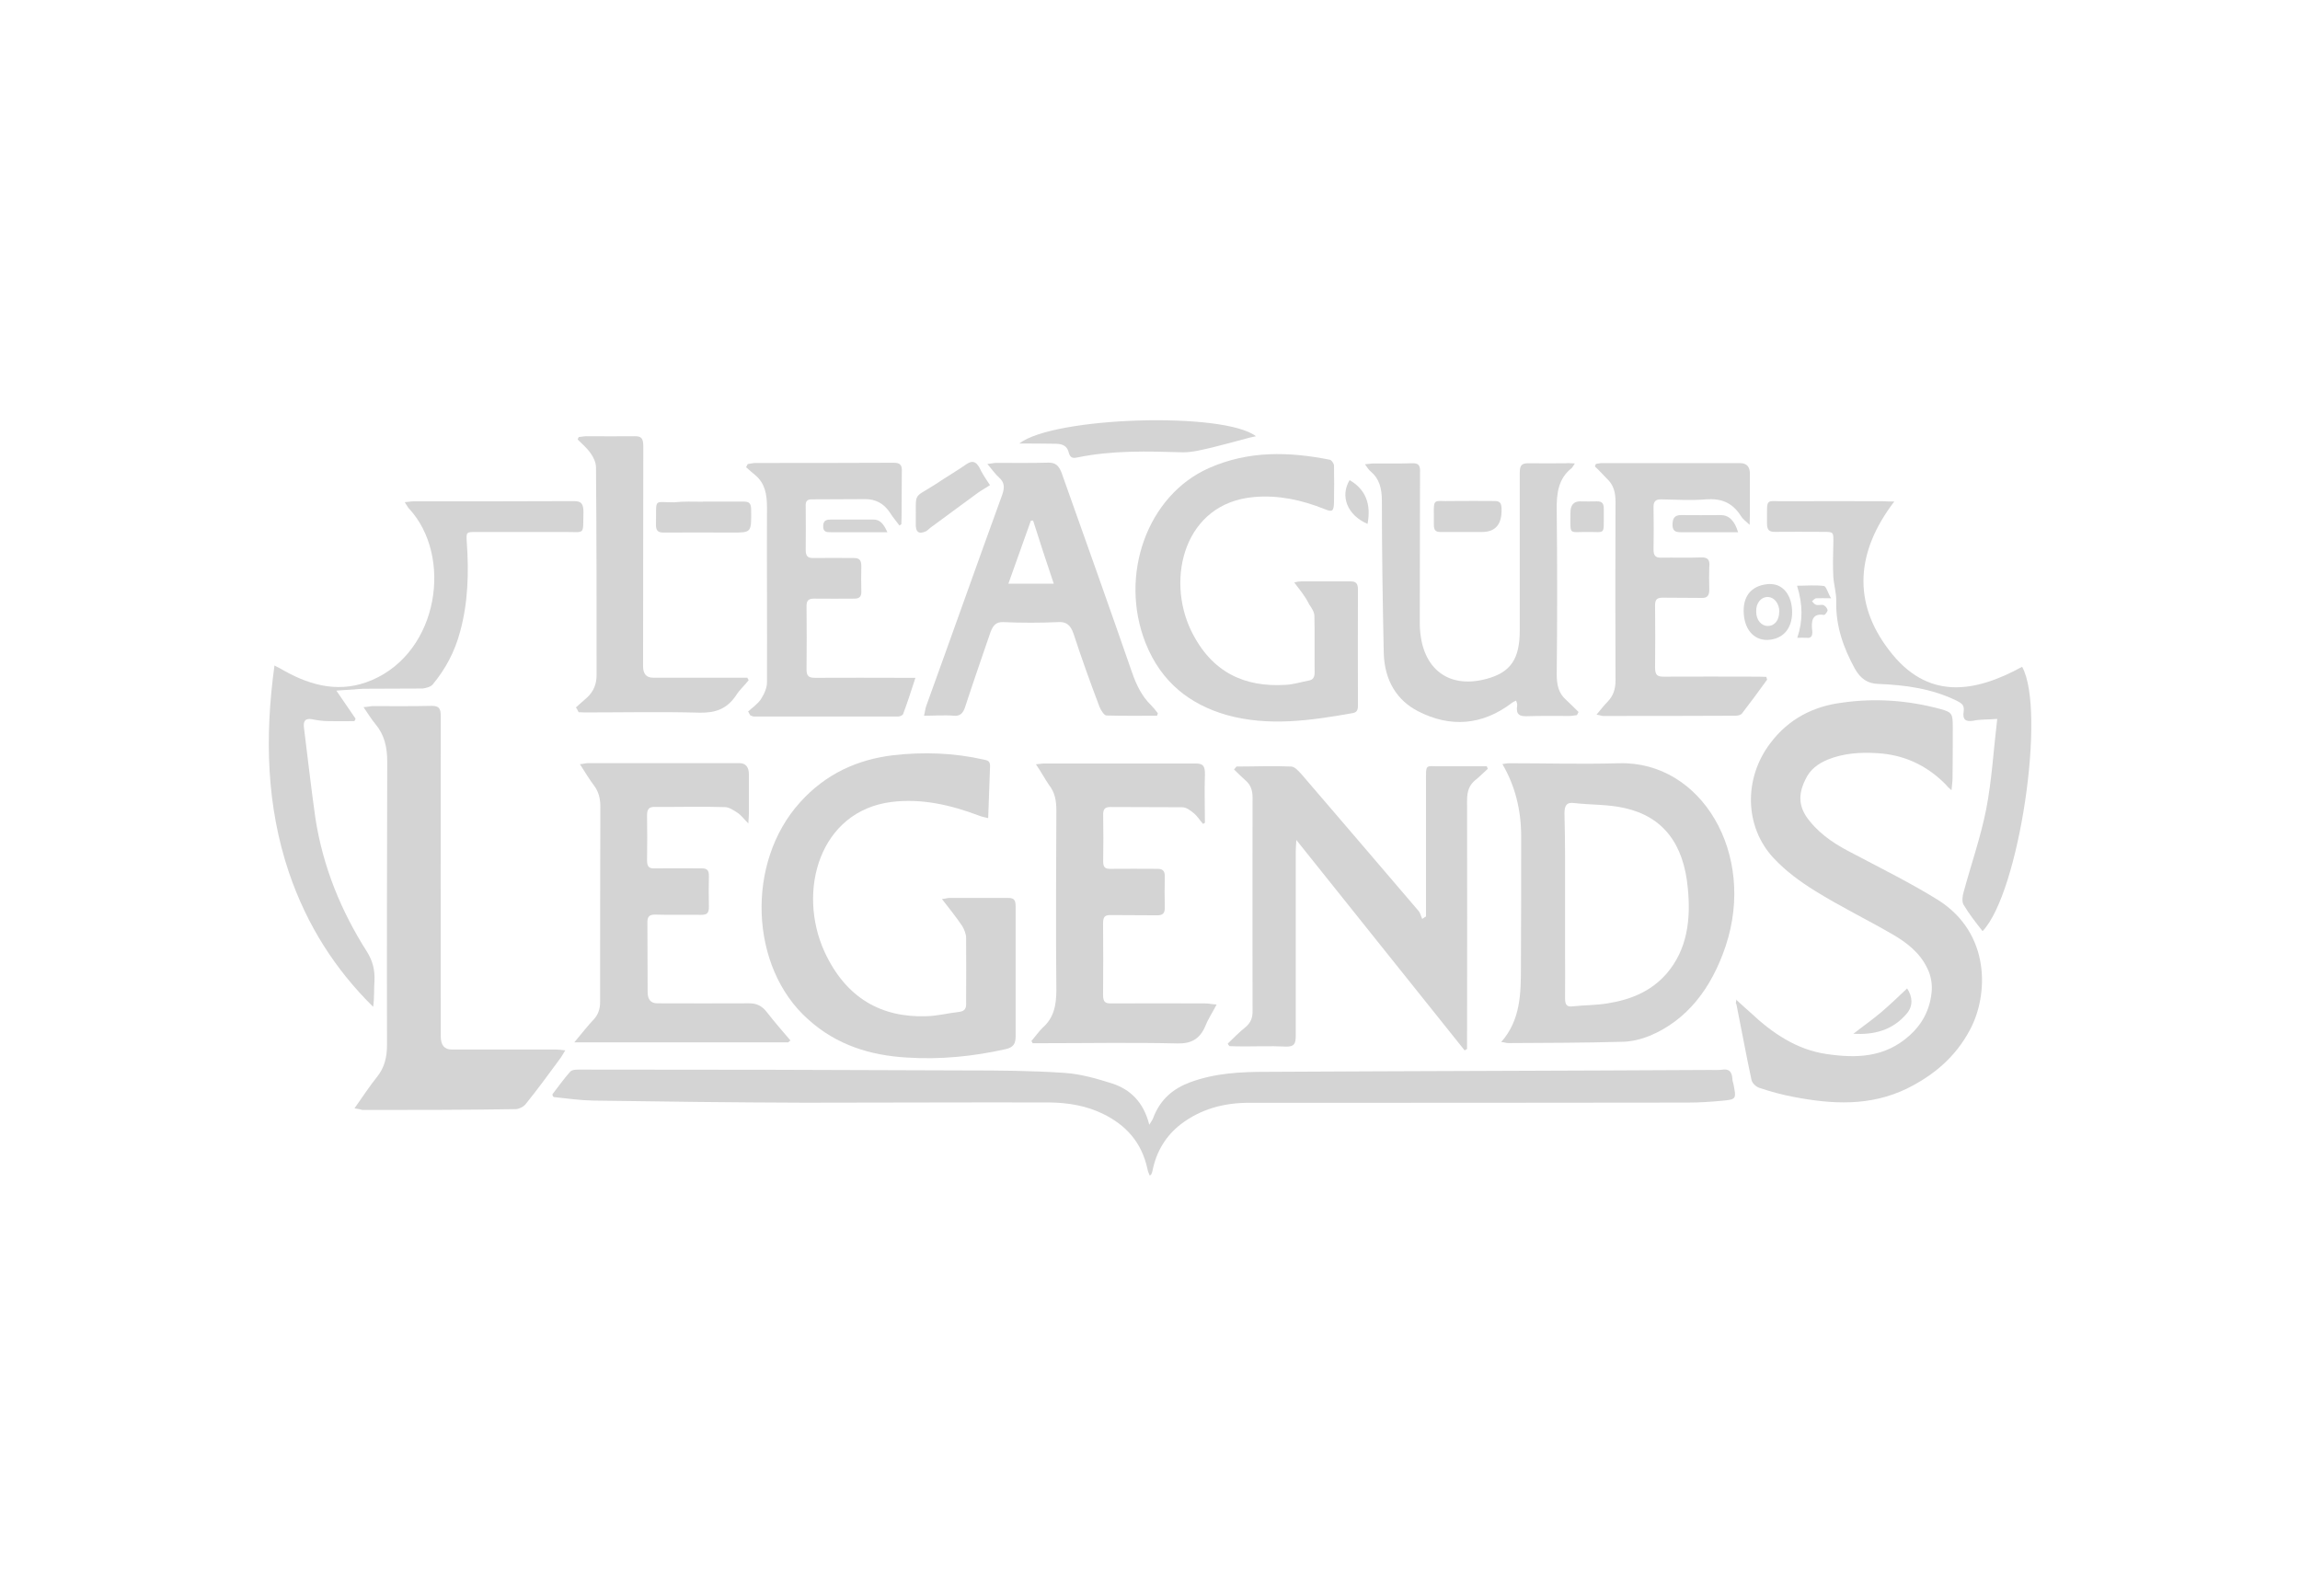 <?xml version="1.0" encoding="UTF-8"?>
<svg id="_Слой_1" data-name="Слой 1" xmlns="http://www.w3.org/2000/svg" viewBox="0 0 196 136">
    <defs>
        <style>
            .cls-1 {
            fill: #d4d4d4;
            }
        </style>
    </defs>
    <path class="cls-1"
        d="M147.93,85.18c.48,.44,.85,.78,1.24,1.12,1.9,1.79,3.96,3.16,6.46,3.53,2.52,.37,4.99,.34,7.12-1.6,1.03-.92,1.69-2.13,1.85-3.6,.09-.69-.05-1.49-.34-2.06-.66-1.42-1.85-2.29-3.09-3-2.15-1.24-4.35-2.31-6.46-3.62-1.26-.78-2.52-1.69-3.57-2.82-2.5-2.68-2.54-6.8-.3-9.76,1.6-2.15,3.76-3.18,6.11-3.48,2.82-.41,5.66-.21,8.45,.55,.96,.27,1.01,.41,1.01,1.53,0,1.44,0,2.91-.02,4.35,0,.3-.05,.62-.09,1.03-.25-.21-.37-.34-.5-.5-1.67-1.69-3.64-2.54-5.84-2.66-1.42-.09-2.84,0-4.21,.55-.8,.34-1.51,.82-1.92,1.74-.64,1.31-.53,2.38,.37,3.48,1.05,1.31,2.38,2.11,3.78,2.82,2.38,1.26,4.83,2.47,7.17,3.92,4.51,2.84,4.31,8.11,2.73,11.06-1.26,2.38-3.16,3.92-5.38,5.02-3.16,1.53-6.41,1.33-9.64,.71-.98-.18-1.99-.46-2.95-.78-.27-.09-.62-.41-.66-.71-.46-2.13-.85-4.31-1.28-6.43-.07,0-.05-.09,0-.39Z" />
    <path class="cls-1"
        d="M47.08,93.26c.5-.64,.96-1.31,1.51-1.92,.16-.18,.5-.18,.78-.18,10.99,0,21.98,.02,32.98,.07,2.79,0,5.56,.02,8.36,.21,1.4,.09,2.79,.5,4.12,.92,1.47,.5,2.61,1.53,3.11,3.5,.16-.27,.27-.41,.32-.55,.62-1.65,1.74-2.54,3.16-3.07,2.11-.78,4.28-.89,6.46-.89,12.59-.07,25.21-.09,37.83-.16,.34,0,.66,.02,1.03-.02,.53-.09,.85,.09,.89,.78,0,.16,.05,.27,.09,.44,.25,1.26,.25,1.31-.92,1.42-.98,.09-1.95,.16-2.95,.16-12.48,.02-24.96,.02-37.44,.02-2.06,0-4.05,.5-5.79,1.83-1.24,.96-2.06,2.27-2.4,3.92-.02,.11-.05,.21-.11,.34,0,.02-.05,.07-.14,.11-.05-.18-.16-.34-.18-.53-.5-2.36-1.9-3.8-3.78-4.72-1.44-.71-3-.96-4.56-.98-6.96-.02-13.95,.02-20.91,.02-6-.02-12-.09-17.98-.18-1.12-.02-2.24-.18-3.37-.3-.09-.07-.11-.16-.11-.23Z" />
    <path class="cls-1"
        d="M80.27,76.62c.3-.02,.46-.09,.62-.09h5.04c.46,0,.62,.16,.62,.71v11.08c0,.62-.18,.92-.78,1.08-2.82,.64-5.66,.92-8.52,.73-3.02-.18-5.93-1.03-8.38-3.25-4.99-4.42-5.34-13.37-.69-18.5,2.2-2.45,4.9-3.64,7.9-4.01,2.61-.3,5.2-.21,7.76,.37,.3,.07,.53,.09,.53,.55-.05,1.44-.11,2.89-.16,4.44-.3-.09-.53-.11-.76-.21-2.45-.92-4.9-1.49-7.49-1.17-6.11,.78-8.06,7.58-5.7,12.76,1.83,3.98,4.88,5.63,8.68,5.5,.94-.02,1.88-.27,2.82-.37,.46-.07,.6-.3,.57-.8,0-1.83,.02-3.69,0-5.5,0-.34-.16-.73-.34-1.03-.53-.78-1.1-1.49-1.72-2.29Z" />
    <path class="cls-1"
        d="M104.63,88.94c.48-.46,.96-.96,1.51-1.4,.44-.37,.62-.8,.6-1.42-.02-6.07,0-12.09,0-18.14,0-.62-.16-1.08-.57-1.44-.34-.3-.66-.62-1.01-.96,.05-.07,.11-.11,.14-.16,.02-.02,.05-.09,.09-.09,1.56,0,3.11-.07,4.63,0,.32,0,.66,.41,.92,.69,3.32,3.87,6.62,7.72,9.94,11.61,.16,.18,.21,.46,.32,.69,.11-.07,.21-.16,.32-.21v-11.36c0-1.74-.09-1.42,1.24-1.44h3.94c.02,.07,.05,.11,.09,.21-.34,.3-.66,.64-1.01,.92-.57,.44-.76,.98-.76,1.79,.02,6.64,0,13.28,0,19.97v1.21c-.09,.02-.14,.09-.21,.11-4.74-5.93-9.48-11.86-14.34-17.93-.02,.44-.05,.71-.05,.96v15.73c0,.69-.14,.92-.78,.92-1.4-.07-2.82,0-4.21-.02-.21,0-.46-.02-.66-.02-.07-.07-.11-.14-.14-.21Z" />
    <path class="cls-1"
        d="M127.92,88.82c1.67-1.88,1.69-4.17,1.69-6.46,.02-3.71,.02-7.4,.02-11.08q0-3.43-1.6-6.16c.21-.02,.37-.07,.57-.07,3.14,0,6.25,.09,9.39,0,7.01-.18,11.68,7.72,9.07,15.57-1.21,3.62-3.3,6.34-6.5,7.67-.76,.3-1.58,.5-2.38,.5-3.21,.09-6.41,.09-9.62,.11-.23,0-.34-.07-.64-.09Zm5.45-11.68v3.92c0,1.33,.02,2.66,0,3.98,0,.55,.11,.8,.64,.73,.98-.11,1.99-.09,2.95-.25,1.9-.3,3.69-.96,5.08-2.56,1.74-2.04,2.06-4.58,1.79-7.26-.34-3.78-2.11-6.09-5.34-6.82-1.42-.34-2.93-.27-4.37-.44-.6-.07-.8,.18-.8,.89,.07,2.59,.05,5.18,.05,7.81Z" />
    <path class="cls-1"
        d="M30.21,94.46c.69-.98,1.28-1.88,1.92-2.68s.85-1.67,.85-2.75c-.02-8.04,0-16.08,.02-24.11,0-1.26-.25-2.31-1.01-3.21-.34-.41-.62-.87-1.01-1.44,.37-.02,.6-.09,.78-.09,1.69,0,3.34,.02,5.04-.02,.6,0,.76,.21,.76,.87-.02,9.09,0,18.21,0,27.3q0,1.12,.94,1.12h8.82c.25,0,.48,.02,.85,.07-.21,.34-.32,.55-.46,.73-.96,1.31-1.9,2.59-2.89,3.82-.18,.25-.57,.44-.85,.46-4.35,.07-8.7,.07-13.08,.07-.18-.05-.34-.09-.69-.14Z" />
    <path class="cls-1"
        d="M67.19,88.84h-18.25c.62-.73,1.12-1.4,1.67-1.97,.37-.41,.53-.87,.53-1.49,0-5.54,0-11.08,.02-16.63,0-.69-.14-1.26-.53-1.79-.41-.53-.76-1.14-1.21-1.83,.3-.02,.5-.09,.69-.09h12.89q.82,0,.82,.98v3.27c0,.21-.02,.46-.05,.89-.37-.37-.6-.69-.89-.89-.34-.21-.73-.5-1.1-.5-1.99-.07-3.98,0-5.98-.02-.48,0-.66,.16-.66,.73,.02,1.26,.02,2.56,0,3.82,0,.55,.18,.71,.64,.69,1.35-.02,2.68,0,4.03,0,.44,0,.62,.16,.6,.69-.02,.82-.02,1.69,0,2.54,.02,.6-.18,.73-.66,.73-1.31-.02-2.61,.02-3.92-.02-.5,0-.69,.16-.66,.78,.02,1.95,0,3.87,.02,5.82q0,.96,.82,.96c2.61,0,5.2,.02,7.81,0,.62,0,1.08,.18,1.51,.73,.64,.82,1.35,1.65,2.04,2.45-.09,.02-.14,.09-.18,.14Z" />
    <path class="cls-1"
        d="M110.29,49.64c.27-.07,.44-.09,.6-.09h4.21c.46,0,.62,.18,.62,.71-.02,3.25,0,6.48,0,9.73,0,.34,.02,.69-.41,.78-3.6,.64-7.21,1.17-10.81,.16-3.05-.89-5.52-2.73-6.87-6.11-2.31-5.82,.16-12.62,5.4-14.93,3.37-1.49,6.8-1.4,10.28-.71,.16,.02,.37,.34,.37,.5,.02,1.05,.02,2.06,0,3.11-.02,.8-.14,.87-.8,.6-1.95-.78-3.94-1.21-6-1.03-5.95,.5-7.53,6.92-5.38,11.38,1.76,3.62,4.6,4.83,8.01,4.63,.69-.02,1.37-.25,2.04-.37,.34-.07,.48-.27,.48-.71-.02-1.6,.02-3.18-.02-4.79,0-.34-.25-.71-.44-.98-.34-.71-.8-1.24-1.28-1.88Z" />
    <path class="cls-1"
        d="M88.26,65.14c.32-.02,.53-.07,.73-.07h12.89c.64,0,.82,.21,.8,.96-.05,1.35,0,2.75,0,4.1-.05,.02-.11,.07-.16,.09-.27-.3-.5-.69-.8-.92-.3-.25-.64-.5-.98-.5-2.04-.02-4.08,0-6.11-.02-.46,0-.64,.16-.62,.71,.02,1.31,.02,2.63,0,3.92,0,.53,.18,.64,.6,.64,1.35-.02,2.68,0,4.03,0,.46,0,.64,.18,.62,.71-.02,.82-.02,1.69,0,2.54,.02,.55-.18,.71-.64,.71-1.31-.02-2.66,0-3.96-.02-.46,0-.66,.09-.66,.71,.02,2.04,.02,4.05,0,6.09,0,.6,.18,.73,.66,.73,2.68-.02,5.36,0,8.06,0,.27,0,.53,.07,.96,.09-.37,.71-.73,1.24-.96,1.83-.48,1.14-1.24,1.51-2.36,1.49-3.89-.09-7.76-.02-11.63-.02h-.73c-.02-.07-.05-.11-.11-.18,.32-.37,.62-.8,.96-1.14,.94-.82,1.17-1.88,1.17-3.21-.05-5.11-.02-10.19,0-15.3,0-.82-.11-1.53-.64-2.2-.34-.5-.66-1.1-1.1-1.74Z" />
    <path class="cls-1"
        d="M28.67,58.87c.62,.89,1.12,1.65,1.63,2.38-.02,.07-.05,.16-.11,.21-.76,0-1.47,.02-2.22,0-.46,0-.92-.07-1.37-.16-.6-.11-.78,.16-.69,.78,.32,2.54,.6,5.06,.96,7.6,.64,4.21,2.22,8.01,4.4,11.43,.48,.78,.69,1.53,.64,2.5-.05,.71,0,1.42-.11,2.2-3.21-3.16-5.63-6.92-7.17-11.43-1.92-5.68-2.08-11.56-1.24-17.66,.34,.18,.6,.3,.82,.44,2.4,1.35,4.88,1.92,7.49,.8,5.72-2.45,6.89-10.58,3.16-14.61-.11-.11-.18-.27-.37-.55,.3-.02,.5-.07,.69-.07,4.58,0,9.14,0,13.72-.02,.64,0,.82,.21,.82,.96-.05,1.95,.18,1.67-1.51,1.67h-7.67c-.8,0-.82,0-.76,.89,.18,2.56,.11,5.13-.57,7.6-.46,1.74-1.26,3.21-2.34,4.51-.18,.21-.57,.3-.85,.34-1.69,.02-3.41,0-5.08,.02-.69,.05-1.37,.09-2.27,.16Z" />
    <path class="cls-1"
        d="M134.19,39.52c-.14,.21-.18,.3-.25,.37-1.14,.89-1.31,2.15-1.28,3.64,.05,4.63,.05,9.3,0,13.95,0,.89,.16,1.6,.78,2.15,.37,.34,.73,.71,1.08,1.05-.05,.09-.09,.18-.14,.27-.21,.02-.44,.07-.64,.07-1.21,0-2.38-.02-3.6,.02-.62,.02-.98-.11-.85-.92,.02-.09-.02-.21-.09-.41-.14,.07-.25,.11-.34,.18-2.54,1.95-5.29,2.13-8.01,.73-1.79-.92-2.86-2.59-2.93-4.95-.09-4.33-.16-8.66-.16-12.98,0-1.05-.21-1.88-.94-2.5-.16-.11-.3-.34-.5-.62,.32-.02,.5-.07,.73-.07,1.1,0,2.18,.02,3.27-.02,.57-.02,.73,.18,.69,.82-.02,4.24,0,8.47-.02,12.71-.02,3.8,2.27,5.77,5.68,4.85,2.06-.55,2.84-1.69,2.84-4.14v-13.42c0-.64,.16-.82,.73-.82,1.08,.02,2.15,0,3.21,0,.23-.02,.41,0,.76,.02Z" />
    <path class="cls-1"
        d="M98.61,61c-1.44,0-2.86,.02-4.31-.02-.21,0-.48-.44-.6-.73-.78-2.06-1.53-4.14-2.22-6.25-.25-.73-.62-1.03-1.31-.98-1.56,.07-3.11,.07-4.67,0-.6-.02-.85,.25-1.08,.82-.73,2.13-1.47,4.26-2.18,6.43-.18,.55-.46,.78-.96,.73-.8-.07-1.63,0-2.54,0,.09-.34,.11-.6,.18-.8,2.18-6.02,4.31-12.05,6.5-18.07,.21-.62,.16-1.03-.27-1.42-.34-.3-.62-.71-1.01-1.17,.32-.02,.53-.09,.76-.09,1.51,0,2.98,.02,4.47-.02,.57,0,.85,.25,1.08,.82,2.02,5.68,4.05,11.38,6.02,17.06,.37,1.08,.85,2.04,1.6,2.77,.21,.21,.41,.46,.6,.71-.02,.09-.05,.16-.07,.21Zm-10.58-16.63h-.18c-.62,1.76-1.26,3.53-1.92,5.38h3.87c-.62-1.85-1.21-3.62-1.76-5.38Z" />
    <path class="cls-1"
        d="M63.73,60.66c.37-.34,.8-.62,1.1-1.05,.27-.41,.53-.96,.53-1.44,.02-4.97-.02-9.96,0-14.93,0-1.14-.18-2.04-.98-2.73-.27-.21-.53-.46-.8-.69,.05-.09,.09-.18,.14-.27,.21-.02,.44-.09,.62-.09,3.94,0,7.88,0,11.82-.02,.57,0,.73,.21,.69,.82-.02,1.24,0,2.47-.02,3.71,0,.25-.02,.46-.02,.71-.05,.02-.11,.09-.16,.11-.27-.37-.57-.71-.8-1.08-.53-.82-1.26-1.17-2.11-1.17-1.53,0-3.05,.02-4.58,.02-.37,0-.53,.16-.5,.6,0,1.24,.02,2.47,0,3.71,0,.5,.16,.69,.6,.69,1.17-.02,2.36,0,3.5,0,.46,0,.64,.16,.64,.71-.02,.71-.02,1.4,0,2.11,.02,.46-.16,.64-.57,.64-1.14,0-2.31,.02-3.46,0-.48,0-.66,.16-.64,.73,.02,1.74,.02,3.48,0,5.22-.02,.69,.21,.8,.76,.8,2.54-.02,5.06,0,7.6,0h.92c-.37,1.14-.69,2.13-1.05,3.09-.05,.11-.27,.21-.44,.21h-12.27c-.11,0-.18-.07-.3-.09-.07-.11-.14-.21-.18-.32Z" />
    <path class="cls-1"
        d="M150.57,57.95c-.69,.96-1.4,1.92-2.11,2.84-.11,.16-.37,.21-.57,.21-3.76,.02-7.51,.02-11.27,.02-.14,0-.27-.07-.57-.11,.37-.44,.64-.8,.96-1.12,.48-.5,.66-1.08,.66-1.79-.02-5.06-.02-10.17,0-15.23,0-.8-.16-1.44-.73-1.97-.34-.34-.66-.71-1.03-1.05,.02-.07,.05-.11,.09-.21,.16-.02,.34-.07,.5-.07h11.77q.89,0,.85,.98v3.39c0,.25-.02,.46-.02,.89-.32-.3-.6-.5-.73-.73-.76-1.21-1.74-1.53-3-1.44-1.26,.11-2.54,.02-3.82,0-.48,0-.66,.18-.64,.73,.02,1.17,.02,2.38,0,3.55,0,.5,.16,.69,.6,.69,1.14-.02,2.31,.02,3.46-.02,.57-.02,.76,.21,.69,.82-.02,.6-.02,1.21,0,1.83,.02,.6-.16,.82-.66,.8-1.1-.02-2.22,0-3.32-.02-.48,0-.66,.16-.64,.73,.02,1.74,.02,3.48,0,5.22,0,.62,.18,.78,.69,.78,2.7-.02,5.4,0,8.13,0,.21,0,.46,.02,.66,.02,.02,.09,.05,.18,.07,.25Z" />
    <path class="cls-1"
        d="M161.42,42.75c-3.25,4.26-3.57,8.59-.44,12.66,3.27,4.31,7.28,3.64,11.34,1.42,2.06,3.71-.25,19.26-3.37,22.53-.57-.73-1.14-1.44-1.63-2.27-.14-.25-.09-.73,.02-1.08,.64-2.36,1.44-4.63,1.92-7.05,.48-2.47,.62-5.02,.94-7.69-.78,.07-1.42,.02-2.06,.16-.6,.09-.92-.07-.8-.8,.09-.6-.27-.73-.62-.92-2.11-1.03-4.37-1.33-6.64-1.42-.92-.02-1.53-.44-2.02-1.31-.96-1.76-1.63-3.6-1.58-5.72,.02-.71-.21-1.42-.25-2.13-.05-.89-.02-1.83,0-2.75,.02-1.05,.05-1.05-.85-1.05-1.4,0-2.77-.02-4.14,0-.48,0-.66-.16-.66-.73,.02-2.27-.21-1.85,1.56-1.88,2.79-.02,5.56,0,8.36,0,.23,.02,.48,.02,.92,.02Z" />
    <path class="cls-1"
        d="M49.08,60.29c.32-.27,.66-.6,.98-.87,.53-.5,.78-1.14,.78-1.88,0-5.91,0-11.82-.05-17.7,0-.41-.21-.87-.46-1.21-.3-.44-.73-.8-1.1-1.17,.02-.07,.05-.16,.09-.21,.21-.02,.44-.07,.64-.07,1.37,0,2.73,.02,4.1,0,.6-.02,.76,.18,.76,.87-.02,6.25,0,12.48-.02,18.73q0,.98,.85,.98h8.04c.02,.07,.05,.11,.11,.21-.34,.44-.76,.8-1.05,1.26-.8,1.21-1.79,1.53-3.11,1.51-3.27-.09-6.55-.02-9.8-.02-.18,0-.37-.02-.53-.02-.09-.18-.16-.32-.23-.41Z" />
    <path class="cls-1"
        d="M86.86,37.8c2.93-2.29,17.45-2.73,20.17-.62-.27,.07-.48,.09-.69,.16-1.01,.27-2.04,.55-3.05,.8-.8,.18-1.63,.41-2.47,.41-3.02-.09-6.02-.18-9.02,.44-.34,.07-.6,.07-.73-.44-.18-.69-.73-.73-1.24-.73-.94-.02-1.9-.02-2.98-.02Z" />
    <path class="cls-1"
        d="M59.91,42.75h3.46c.44,0,.64,.11,.64,.69,.02,1.95,.05,1.95-1.63,1.95-1.95,0-3.92-.02-5.84,0-.48,0-.66-.18-.64-.73,.05-2.27-.25-1.83,1.56-1.85,.8-.09,1.6-.05,2.45-.05Z" />
    <path class="cls-1"
        d="M84.36,41.35c-.37,.25-.73,.44-1.01,.64-1.31,.96-2.66,1.95-3.96,2.91-.16,.11-.3,.27-.46,.37-.64,.3-.92,.09-.89-.69,.05-2.75-.32-2.02,1.67-3.3,.89-.6,1.79-1.12,2.68-1.74,.46-.3,.76-.21,1.05,.27,.23,.5,.55,.98,.92,1.53Z" />
    <path class="cls-1"
        d="M125.1,45.34h-2.38c-.37,0-.53-.16-.53-.6,.02-2.5-.25-1.97,1.6-2.04,1.17-.02,2.38,0,3.57,0,.44,0,.6,.16,.6,.69q.05,1.95-1.67,1.95h-1.19Z" />
    <path class="cls-1"
        d="M150.87,49.78c1.1,0,1.85,.98,1.85,2.4s-.8,2.31-2.11,2.36c-1.21,.02-2.02-.98-2.02-2.5,0-1.4,.82-2.22,2.27-2.27Zm.76,2.36c0-.71-.44-1.24-.96-1.26-.6-.02-1.05,.53-1.01,1.26,0,.71,.44,1.21,.98,1.21,.6,0,.98-.5,.98-1.21Z" />
    <path class="cls-1"
        d="M148.12,45.36h-4.9c-.44,0-.73-.11-.69-.73,.02-.55,.27-.73,.73-.73,1.12,.02,2.24,0,3.37,0,.71,0,1.19,.48,1.49,1.47Z" />
    <path class="cls-1"
        d="M135.25,45.34c-1.6-.02-1.42,.34-1.42-1.65q0-.96,.82-.96c.46,0,.92,.02,1.4,0s.64,.18,.62,.71v.21c-.02,2.02,.21,1.67-1.42,1.69Z" />
    <path class="cls-1"
        d="M153.13,49.92c.8,0,1.56-.07,2.29,.02,.21,.02,.34,.6,.62,1.05-.57,0-.92-.02-1.26,0-.14,0-.23,.16-.37,.25,.11,.11,.21,.27,.34,.3,.18,.07,.44-.02,.62,.02,.16,.07,.34,.25,.37,.44,.02,.09-.21,.44-.32,.41-.98-.16-1.1,.5-.98,1.4,.02,.37-.09,.6-.46,.55-.27-.02-.53,0-.82,0,.48-1.42,.48-2.84-.02-4.44Z" />
    <path class="cls-1"
        d="M162.52,84.24c.48,.73,.5,1.49,0,2.11-1.24,1.49-2.84,1.85-4.58,1.76,.78-.62,1.58-1.17,2.36-1.83,.73-.62,1.47-1.33,2.22-2.04Z" />
    <path class="cls-1"
        d="M75.62,45.36h-4.83c-.32,0-.66,0-.64-.53,0-.5,.32-.55,.66-.55h3.62c.57,0,.87,.37,1.19,1.08Z" />
    <path class="cls-1"
        d="M116.54,44.65c-1.72-.73-2.36-2.36-1.53-3.73,1.35,.78,1.85,2.02,1.53,3.73Z" />
</svg>
